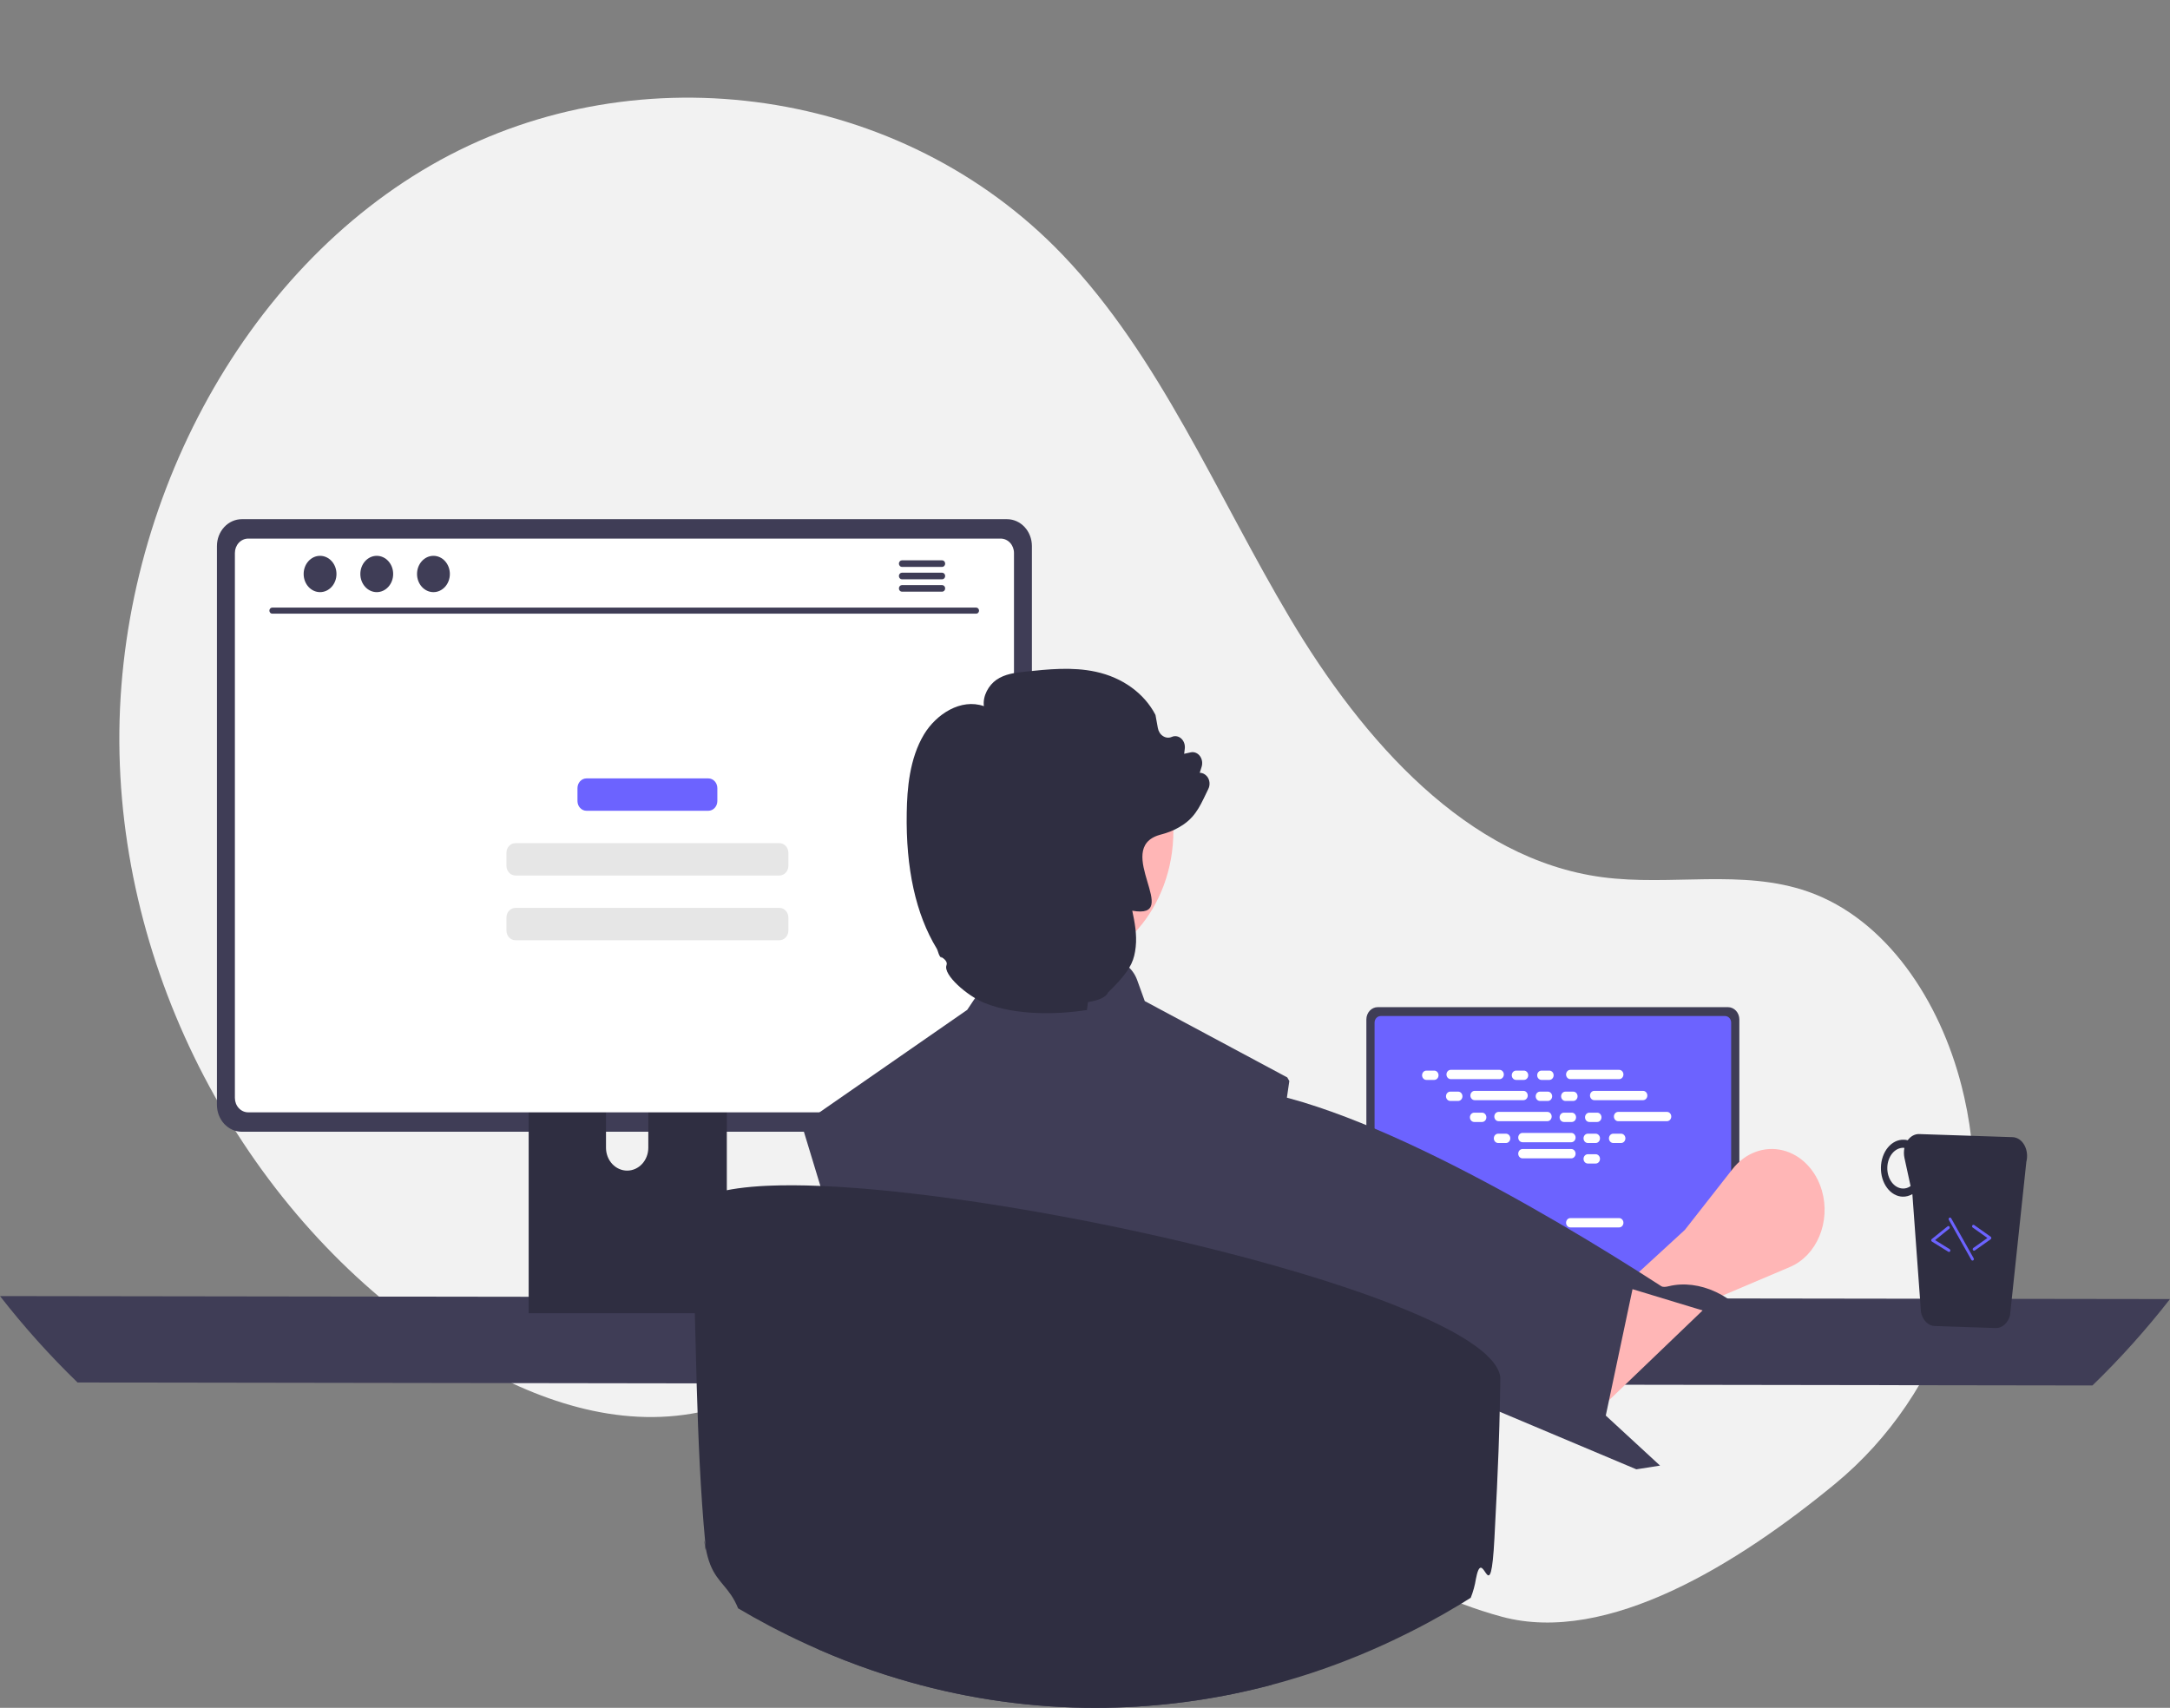 <svg  viewBox="0 0 559 440" fill="none" xmlns="http://www.w3.org/2000/svg">
<rect x="0" y="0" width="559" height="440" fill="#808080" stroke="none"/>
<g id="deskGuyLaptop" clip-path="url(#clip0_2_2)">
<path id="backcloud" d="M472.77 382.252C500.967 359.01 514.434 319.953 506.003 282.695C505.793 281.77 505.572 280.846 505.339 279.924C499.75 257.809 485.922 236.79 465.767 229.723C448.844 223.79 430.373 228.352 412.718 225.993C378.061 221.361 351.192 191.013 332.287 159.239C313.381 127.464 298.851 91.897 273.73 65.647C232.321 22.378 164.773 13.062 113.432 41.227C62.091 69.392 29.388 131.879 30.783 194.154C32.177 256.43 66.338 315.97 115.948 347.56C134.173 359.165 155.252 367.386 176.229 364.509C194.431 362.013 210.97 351.428 229.086 348.286C257.569 343.345 285.87 357.282 310.506 373.523C335.142 389.765 358.938 409.015 386.933 416.544C414.116 423.855 447.793 402.841 472.77 382.252Z" fill="#F2F2F2"/>
<path id="table" d="M-2.28882e-05 333.919C6.172 341.834 12.848 349.272 19.978 356.179L539.022 356.947C546.152 350.041 552.828 342.603 559 334.688L-2.28882e-05 333.919Z" fill="#3F3D56"/>
<g id="laptop">
<path id="laptop_2" d="M351.981 262.644V328.541C351.981 329.38 352.29 330.186 352.838 330.779C353.387 331.373 354.131 331.707 354.907 331.708H445.138C445.914 331.707 446.658 331.373 447.207 330.779C447.755 330.186 448.064 329.38 448.064 328.541V262.644C448.062 261.805 447.753 261.001 447.205 260.408C446.656 259.815 445.913 259.482 445.138 259.481H354.907C354.132 259.482 353.388 259.815 352.84 260.408C352.291 261.001 351.982 261.805 351.981 262.644V262.644Z" fill="#3F3D56"/>
<path id="laptopbg" d="M354.097 263.464V327.728C354.098 328.176 354.263 328.607 354.556 328.924C354.849 329.241 355.247 329.42 355.661 329.42H444.387C444.801 329.42 445.199 329.241 445.492 328.924C445.785 328.607 445.95 328.176 445.951 327.728V263.464C445.951 263.015 445.786 262.584 445.493 262.266C445.2 261.948 444.802 261.769 444.387 261.768H355.661C355.246 261.769 354.848 261.948 354.555 262.266C354.262 262.584 354.097 263.015 354.097 263.464V263.464Z" fill="#6C63FF"/>
<g id="laptopscreen">
<path id="laptopWordOne" d="M369.462 275.827H367.442C366.829 275.827 366.333 276.365 366.333 277.028C366.333 277.69 366.829 278.228 367.442 278.228H369.462C370.074 278.228 370.571 277.69 370.571 277.028C370.571 276.365 370.074 275.827 369.462 275.827Z" fill="white"/>
<path id="laptopWordTwo" d="M386.283 275.627H373.727C373.114 275.627 372.617 276.165 372.617 276.827C372.617 277.49 373.114 278.028 373.727 278.028H386.283C386.896 278.028 387.392 277.49 387.392 276.827C387.392 276.165 386.896 275.627 386.283 275.627Z" fill="white"/>
<path id="laptopWordThree" d="M392.568 275.827H390.548C389.935 275.827 389.439 276.365 389.439 277.028C389.439 277.69 389.935 278.228 390.548 278.228H392.568C393.181 278.228 393.677 277.69 393.677 277.028C393.677 276.365 393.181 275.827 392.568 275.827Z" fill="white"/>
<path id="laptopWordFour" d="M399.115 275.827H397.095C396.482 275.827 395.985 276.365 395.985 277.028C395.985 277.69 396.482 278.228 397.095 278.228H399.115C399.727 278.228 400.224 277.69 400.224 277.028C400.224 276.365 399.727 275.827 399.115 275.827Z" fill="white"/>
<path id="laptopWordFive" d="M417.091 275.627H404.535C403.922 275.627 403.426 276.165 403.426 276.827C403.426 277.49 403.922 278.028 404.535 278.028H417.091C417.704 278.028 418.2 277.49 418.2 276.827C418.2 276.165 417.704 275.627 417.091 275.627Z" fill="white"/>
<path id="laptopWordSix" d="M375.624 281.245H373.603C372.991 281.245 372.494 281.783 372.494 282.446C372.494 283.109 372.991 283.646 373.603 283.646H375.624C376.236 283.646 376.733 283.109 376.733 282.446C376.733 281.783 376.236 281.245 375.624 281.245Z" fill="white"/>
<path id="laptopWordSeven" d="M392.445 281.045H379.888C379.276 281.045 378.779 281.583 378.779 282.246C378.779 282.908 379.276 283.446 379.888 283.446H392.445C393.057 283.446 393.554 282.908 393.554 282.246C393.554 281.583 393.057 281.045 392.445 281.045Z" fill="white"/>
<path id="laptopWordEight" d="M398.73 281.245H396.709C396.097 281.245 395.6 281.783 395.6 282.446C395.6 283.109 396.097 283.646 396.709 283.646H398.73C399.342 283.646 399.839 283.109 399.839 282.446C399.839 281.783 399.342 281.245 398.73 281.245Z" fill="white"/>
<path id="laptopWordNine" d="M405.276 281.245H403.256C402.644 281.245 402.147 281.783 402.147 282.446C402.147 283.109 402.644 283.646 403.256 283.646H405.276C405.889 283.646 406.385 283.109 406.385 282.446C406.385 281.783 405.889 281.245 405.276 281.245Z" fill="white"/>
<path id="laptopWordTen" d="M423.253 281.045H410.696C410.084 281.045 409.587 281.583 409.587 282.246C409.587 282.908 410.084 283.446 410.696 283.446H423.253C423.865 283.446 424.362 282.908 424.362 282.246C424.362 281.583 423.865 281.045 423.253 281.045Z" fill="white"/>
<path id="laptopWordEle" d="M381.785 286.663H379.765C379.152 286.663 378.656 287.201 378.656 287.864C378.656 288.527 379.152 289.064 379.765 289.064H381.785C382.398 289.064 382.894 288.527 382.894 287.864C382.894 287.201 382.398 286.663 381.785 286.663Z" fill="white"/>
<path id="laptopWordTwelfe" d="M398.606 286.463H386.05C385.437 286.463 384.941 287.001 384.941 287.664C384.941 288.326 385.437 288.864 386.05 288.864H398.606C399.219 288.864 399.715 288.326 399.715 287.664C399.715 287.001 399.219 286.463 398.606 286.463Z" fill="white"/>
<path id="laptopWordThirteen" d="M404.891 286.663H402.871C402.258 286.663 401.762 287.201 401.762 287.864C401.762 288.527 402.258 289.064 402.871 289.064H404.891C405.504 289.064 406 288.527 406 287.864C406 287.201 405.504 286.663 404.891 286.663Z" fill="white"/>
<path id="laptopWordFourteen" d="M411.438 286.663H409.418C408.805 286.663 408.309 287.201 408.309 287.864C408.309 288.527 408.805 289.064 409.418 289.064H411.438C412.051 289.064 412.547 288.527 412.547 287.864C412.547 287.201 412.051 286.663 411.438 286.663Z" fill="white"/>
<path id="laptopWordFift" d="M429.415 286.463H416.858C416.245 286.463 415.749 287.001 415.749 287.664C415.749 288.326 416.245 288.864 416.858 288.864H429.415C430.027 288.864 430.524 288.326 430.524 287.664C430.524 287.001 430.027 286.463 429.415 286.463Z" fill="white"/>
<path id="laptopWordsixte" d="M404.768 296.034H392.211C391.599 296.034 391.102 296.572 391.102 297.234C391.102 297.897 391.599 298.435 392.211 298.435H404.768C405.381 298.435 405.877 297.897 405.877 297.234C405.877 296.572 405.381 296.034 404.768 296.034Z" fill="white"/>
<path id="laptopWordSeventy" d="M417.6 292.081H415.579C414.967 292.081 414.47 292.619 414.47 293.282C414.47 293.945 414.967 294.482 415.579 294.482H417.6C418.212 294.482 418.709 293.945 418.709 293.282C418.709 292.619 418.212 292.081 417.6 292.081Z" fill="white"/>
<path id="laptopWordEightte" d="M411.053 292.081H409.033C408.42 292.081 407.924 292.619 407.924 293.282C407.924 293.945 408.42 294.482 409.033 294.482H411.053C411.666 294.482 412.162 293.945 412.162 293.282C412.162 292.619 411.666 292.081 411.053 292.081Z" fill="white"/>
<path id="laptopWordNineteen" d="M404.768 291.881H392.211C391.599 291.881 391.102 292.419 391.102 293.082C391.102 293.745 391.599 294.282 392.211 294.282H404.768C405.381 294.282 405.877 293.745 405.877 293.082C405.877 292.419 405.381 291.881 404.768 291.881Z" fill="white"/>
<path id="laptopWordTwenty" d="M387.947 292.081H385.927C385.314 292.081 384.817 292.619 384.817 293.282C384.817 293.945 385.314 294.482 385.927 294.482H387.947C388.559 294.482 389.056 293.945 389.056 293.282C389.056 292.619 388.559 292.081 387.947 292.081Z" fill="white"/>
<path id="lastLaptopWord" d="M417.091 313.826H404.535C403.922 313.826 403.426 314.364 403.426 315.026C403.426 315.689 403.922 316.227 404.535 316.227H417.091C417.704 316.227 418.2 315.689 418.2 315.026C418.2 314.364 417.704 313.826 417.091 313.826Z" fill="white"/>
<path id="Vector" d="M411.053 297.372H409.033C408.42 297.372 407.924 297.909 407.924 298.572C407.924 299.235 408.42 299.772 409.033 299.772H411.053C411.666 299.772 412.162 299.235 412.162 298.572C412.162 297.909 411.666 297.372 411.053 297.372Z" fill="white"/>
</g>
</g>
<g id="desktop">
<g id="desktopScreen">
<path id="monitorDesk" d="M55.884 140.676V284.657C55.886 286.492 56.56 288.251 57.759 289.548C58.958 290.846 60.583 291.575 62.278 291.577H259.43C261.125 291.575 262.751 290.846 263.95 289.548C265.148 288.251 265.822 286.492 265.824 284.657V140.676C265.82 138.843 265.145 137.086 263.946 135.79C262.748 134.495 261.124 133.766 259.43 133.763H62.278C60.584 133.766 58.961 134.495 57.762 135.79C56.564 137.086 55.888 138.843 55.884 140.676Z" fill="#3F3D56"/>
<path id="Vector_2" d="M136.187 259.484V338.34H187.233V259.484C187.234 258.917 187.067 258.364 186.756 257.907C186.445 257.451 186.008 257.114 185.507 256.946C185.271 256.862 185.024 256.82 184.775 256.823H138.652C138.329 256.823 138.009 256.891 137.71 257.024C137.411 257.158 137.139 257.354 136.91 257.601C136.681 257.848 136.5 258.141 136.375 258.464C136.251 258.787 136.187 259.134 136.187 259.484V259.484ZM156.108 286.579C156.122 285.025 156.702 283.539 157.722 282.444C158.742 281.35 160.121 280.736 161.557 280.736C162.994 280.736 164.372 281.35 165.393 282.444C166.413 283.539 166.993 285.025 167.007 286.579V295.729C166.999 297.288 166.422 298.78 165.401 299.88C164.38 300.979 162.998 301.596 161.557 301.596C160.117 301.596 158.735 300.979 157.714 299.88C156.693 298.78 156.116 297.288 156.108 295.729V286.579Z" fill="#2F2E41"/>
<path id="Vector_3" d="M60.509 142.467V282.881C60.511 283.861 60.871 284.801 61.512 285.494C62.153 286.187 63.021 286.577 63.927 286.579H257.789C258.694 286.577 259.563 286.187 260.203 285.494C260.844 284.801 261.204 283.861 261.206 282.881V142.467C261.206 141.486 260.846 140.544 260.205 139.849C259.565 139.155 258.695 138.763 257.789 138.761H63.927C63.02 138.763 62.151 139.155 61.51 139.849C60.869 140.544 60.51 141.486 60.509 142.467Z" fill="white"/>
<path id="desktopSentenceLast" d="M200.773 233.902H132.777C131.496 233.902 130.458 235.026 130.458 236.412V239.732C130.458 241.118 131.496 242.241 132.777 242.241H200.773C202.054 242.241 203.092 241.118 203.092 239.732V236.412C203.092 235.026 202.054 233.902 200.773 233.902Z" fill="#E6E6E6"/>
<path id="desktopSentenceMid" d="M200.773 217.224H132.777C131.496 217.224 130.458 218.348 130.458 219.734V223.053C130.458 224.439 131.496 225.563 132.777 225.563H200.773C202.054 225.563 203.092 224.439 203.092 223.053V219.734C203.092 218.348 202.054 217.224 200.773 217.224Z" fill="#E6E6E6"/>
<path id="desktopSentenceTop" d="M182.473 200.546H151.077C149.797 200.546 148.758 201.67 148.758 203.056V206.375C148.758 207.761 149.797 208.885 151.077 208.885H182.473C183.754 208.885 184.792 207.761 184.792 206.375V203.056C184.792 201.67 183.754 200.546 182.473 200.546Z" fill="#6C63FF"/>
<path id="Vector_4" d="M242.703 144.359H232.33C232.125 144.364 231.93 144.456 231.787 144.614C231.644 144.773 231.563 144.986 231.563 145.208C231.563 145.43 231.644 145.643 231.787 145.802C231.93 145.961 232.125 146.053 232.33 146.058H242.703C242.909 146.055 243.106 145.964 243.251 145.805C243.396 145.646 243.477 145.432 243.477 145.208C243.477 144.985 243.396 144.771 243.251 144.612C243.106 144.453 242.909 144.362 242.703 144.359Z" fill="#3F3D56"/>
<path id="Vector_5" d="M242.703 150.74H232.33C232.125 150.746 231.93 150.837 231.787 150.996C231.644 151.155 231.563 151.368 231.563 151.59C231.563 151.812 231.644 152.025 231.787 152.184C231.93 152.343 232.125 152.434 232.33 152.44H242.703C242.909 152.436 243.106 152.346 243.251 152.187C243.396 152.028 243.477 151.813 243.477 151.59C243.477 151.367 243.396 151.152 243.251 150.993C243.106 150.834 242.909 150.744 242.703 150.74V150.74Z" fill="#3F3D56"/>
<path id="CloseButtonSvg" d="M82.449 152.556C84.784 152.556 86.677 150.462 86.677 147.879C86.677 145.296 84.784 143.202 82.449 143.202C80.114 143.202 78.222 145.296 78.222 147.879C78.222 150.462 80.114 152.556 82.449 152.556Z" fill="#3F3D56"/>
<path id="expandButtonSvg" d="M111.657 152.556C113.992 152.556 115.885 150.462 115.885 147.879C115.885 145.296 113.992 143.202 111.657 143.202C109.323 143.202 107.43 145.296 107.43 147.879C107.43 150.462 109.323 152.556 111.657 152.556Z" fill="#3F3D56"/>
<path id="closebuttonsvg" d="M97.053 152.556C99.388 152.556 101.281 150.462 101.281 147.879C101.281 145.296 99.388 143.202 97.053 143.202C94.719 143.202 92.826 145.296 92.826 147.879C92.826 150.462 94.719 152.556 97.053 152.556Z" fill="#3F3D56"/>
<path id="Vector_6" d="M242.703 147.55H232.33C232.125 147.554 231.93 147.646 231.786 147.805C231.643 147.964 231.562 148.177 231.562 148.399C231.562 148.621 231.643 148.835 231.786 148.993C231.93 149.152 232.125 149.244 232.33 149.249H242.703C242.91 149.246 243.107 149.155 243.252 148.996C243.397 148.837 243.479 148.623 243.479 148.399C243.479 148.176 243.397 147.961 243.252 147.802C243.107 147.643 242.91 147.552 242.703 147.55V147.55Z" fill="#3F3D56"/>
<path id="Vector_7" d="M251.497 158.104H70.101C69.913 158.099 69.733 158.015 69.602 157.869C69.47 157.723 69.396 157.527 69.396 157.323C69.396 157.119 69.47 156.923 69.602 156.777C69.733 156.631 69.913 156.547 70.101 156.542H251.497C251.686 156.547 251.865 156.631 251.997 156.777C252.129 156.923 252.203 157.119 252.203 157.323C252.203 157.527 252.129 157.723 251.997 157.869C251.865 158.015 251.686 158.099 251.497 158.104V158.104Z" fill="#3F3D56"/>
</g>
</g>
<g id="cofeeCup">
<path id="cup" d="M517.79 338.863C517.529 339.837 517.033 340.681 516.374 341.272C515.715 341.863 514.926 342.171 514.122 342.153L498.405 341.635C497.595 341.615 496.811 341.259 496.171 340.622C495.532 339.984 495.071 339.098 494.857 338.097L492.633 307.648C491.843 308.105 490.984 308.331 490.118 308.309C489.366 308.285 488.624 308.071 487.936 307.68C487.248 307.289 486.627 306.729 486.109 306.03C485.59 305.332 485.184 304.51 484.913 303.61C484.643 302.711 484.513 301.752 484.532 300.789C484.551 299.825 484.718 298.876 485.023 297.995C485.329 297.114 485.767 296.319 486.312 295.655C486.857 294.991 487.5 294.471 488.202 294.125C488.905 293.778 489.653 293.612 490.406 293.637C490.752 293.635 491.097 293.681 491.436 293.774C491.804 293.264 492.252 292.858 492.75 292.583C493.248 292.308 493.785 292.169 494.328 292.176L518.504 292.976C518.705 292.985 518.904 293.017 519.1 293.07C519.631 293.197 520.133 293.467 520.575 293.864C521.017 294.26 521.387 294.773 521.661 295.367C521.935 295.962 522.106 296.625 522.163 297.312C522.22 297.999 522.162 298.693 521.991 299.348L517.79 338.863ZM492.176 305.58L490.594 298.324C490.414 297.486 490.41 296.602 490.582 295.761C490.505 295.761 490.437 295.714 490.36 295.714C489.275 295.685 488.225 296.208 487.441 297.169C486.657 298.13 486.202 299.45 486.177 300.839C486.151 302.228 486.557 303.574 487.306 304.58C488.054 305.587 489.083 306.173 490.168 306.209C490.87 306.237 491.564 306.02 492.176 305.58Z" fill="#2F2E41"/>
<path id="symbolLeft" d="M508.618 322.219C508.656 322.208 508.692 322.191 508.725 322.168L512.812 319.272C512.862 319.237 512.902 319.19 512.93 319.134C512.958 319.077 512.973 319.015 512.973 318.951C512.973 318.887 512.959 318.824 512.931 318.768C512.902 318.712 512.862 318.664 512.812 318.629L508.564 315.618C508.525 315.59 508.481 315.571 508.436 315.561C508.39 315.551 508.342 315.552 508.297 315.562C508.251 315.572 508.207 315.592 508.169 315.62C508.13 315.649 508.097 315.685 508.071 315.728C508.046 315.77 508.028 315.817 508.019 315.867C508.011 315.917 508.011 315.968 508.021 316.017C508.03 316.067 508.049 316.114 508.075 316.156C508.102 316.197 508.136 316.233 508.175 316.261L511.969 318.95L508.336 321.524C508.266 321.574 508.214 321.649 508.19 321.737C508.166 321.824 508.171 321.917 508.205 322.001C508.239 322.084 508.299 322.151 508.375 322.191C508.45 322.231 508.536 322.241 508.618 322.219H508.618Z" fill="#6C63FF"/>
<path id="symbolRight" d="M502.162 322.541C502.231 322.522 502.292 322.482 502.34 322.424C502.387 322.367 502.417 322.296 502.427 322.22C502.436 322.145 502.425 322.067 502.394 321.999C502.362 321.93 502.313 321.873 502.252 321.835L498.484 319.497L502.126 316.57C502.163 316.54 502.194 316.502 502.218 316.459C502.242 316.415 502.258 316.367 502.265 316.317C502.272 316.268 502.269 316.217 502.258 316.168C502.247 316.119 502.227 316.073 502.199 316.032C502.171 315.992 502.136 315.958 502.096 315.932C502.056 315.906 502.012 315.889 501.966 315.881C501.919 315.874 501.872 315.877 501.827 315.889C501.782 315.901 501.739 315.923 501.702 315.953L497.625 319.231C497.578 319.269 497.54 319.319 497.515 319.376C497.49 319.434 497.479 319.498 497.482 319.562C497.485 319.625 497.504 319.687 497.535 319.741C497.566 319.796 497.609 319.841 497.66 319.872L501.898 322.502C501.978 322.551 502.073 322.565 502.162 322.541V322.541Z" fill="#6C63FF"/>
<path id="symboMiddle" d="M508.211 324.756C508.246 324.747 508.278 324.732 508.308 324.712C508.348 324.685 508.383 324.651 508.411 324.61C508.438 324.569 508.458 324.523 508.469 324.474C508.48 324.425 508.482 324.374 508.475 324.324C508.468 324.274 508.452 324.226 508.427 324.183L502.633 313.874C502.584 313.787 502.505 313.724 502.414 313.701C502.322 313.677 502.226 313.693 502.145 313.746C502.065 313.799 502.007 313.884 501.985 313.983C501.963 314.082 501.978 314.187 502.026 314.274L507.82 324.583C507.86 324.654 507.919 324.708 507.99 324.739C508.06 324.77 508.138 324.776 508.211 324.756Z" fill="#6C63FF"/>
</g>
<path id="body" d="M206.537 289.751L206.691 290.277L206.699 290.295L211.335 305.548L216.668 323.125L226.702 356.157L226.799 361.289V361.306L227.544 402.583L225.478 408.179L227.804 417.354C227.804 417.354 226.734 403.486 220.996 411.45C217.746 415.976 213.945 420.607 210.825 424.949C215.371 426.94 219.991 428.741 224.683 430.352C225.697 430.703 226.718 431.036 227.739 431.369C227.958 431.439 228.177 431.51 228.395 431.58C243.951 436.558 260.032 439.356 276.245 439.904C277.088 439.93 277.915 439.947 278.717 439.965C279.001 439.974 279.276 439.982 279.552 439.982C280.46 439.991 281.359 440 282.267 440C284.099 440 285.922 439.971 287.737 439.912C301.174 439.502 314.533 437.547 327.588 434.079C327.499 428.247 327.256 421.431 326.907 414.151C326.745 410.582 323.106 406.713 322.887 402.977C322.733 400.17 325.999 397.53 325.829 394.679C324.727 377.128 323.349 383.866 322.328 371.437C322.223 370.218 322.125 369.051 322.036 367.937C321.38 359.955 320.926 354.965 320.926 354.965L325.286 325.222L332.135 278.524L331.608 277.585L331.016 277.27L294.894 257.92L292.933 252.482C292.361 250.915 291.37 249.57 290.086 248.618C288.802 247.666 287.284 247.151 285.728 247.14L261.932 247.035C260.697 247.029 259.479 247.342 258.378 247.948C257.277 248.553 256.326 249.434 255.603 250.517L249.159 260.174L206.537 289.751Z" fill="#3F3D56"/>
<g id="rightArm">
<path id="forArm" d="M413.733 361.476L404.249 344.208L434.018 316.874L446.306 301.194C447.902 299.157 449.935 297.638 452.201 296.789C454.466 295.94 456.886 295.791 459.217 296.357C461.548 296.922 463.71 298.183 465.486 300.012C467.262 301.841 468.59 304.175 469.337 306.781C470.445 310.642 470.207 314.848 468.673 318.511C467.139 322.174 464.43 325.008 461.117 326.413L441.687 334.658L413.733 361.476Z" fill="#FFB6B6"/>
<path id="arm" d="M344.622 353.677L367.085 357.561L374.911 358.908L421.528 378.55L427.639 377.596L413.652 364.701L414.017 362.992L420.544 332.139L452.035 341.7C449.588 337.87 446.053 334.749 442.028 332.865C438.004 330.981 433.737 330.45 429.949 331.362C429.155 331.559 428.417 331.676 427.925 331.352C398.143 312.096 342.597 279.401 313.021 280.15C303.633 280.391 295.168 278.759 288.239 279.764C288.219 279.768 288.205 279.759 288.199 279.772L265.15 278.336L263.736 278.245L263.026 278.694L344.622 353.677Z" fill="#3F3D56"/>
</g>
<g id="head">
<path id="face" d="M271.011 249.861C288.271 249.861 302.263 233.873 302.263 214.15C302.263 194.427 288.271 178.438 271.011 178.438C253.751 178.438 239.759 194.427 239.759 214.15C239.759 233.873 253.751 249.861 271.011 249.861Z" fill="#FFB6B6"/>
<path id="hair" d="M310.947 200.043C310.705 199.748 310.413 199.511 310.089 199.347C309.765 199.183 309.415 199.096 309.061 199.09L309.531 197.599C309.684 197.129 309.725 196.622 309.651 196.128C309.576 195.634 309.387 195.172 309.105 194.788C308.822 194.405 308.455 194.115 308.042 193.947C307.629 193.779 307.184 193.739 306.753 193.832L305.042 194.209L305.203 192.902C305.265 192.416 305.215 191.919 305.058 191.462C304.901 191.004 304.642 190.601 304.308 190.292C303.973 189.983 303.574 189.779 303.149 189.7C302.724 189.621 302.289 189.669 301.886 189.841C301.519 190.006 301.124 190.075 300.731 190.043C300.338 190.011 299.956 189.879 299.613 189.656C299.269 189.441 298.97 189.142 298.738 188.781C298.505 188.419 298.344 188.004 298.266 187.565L297.67 184.279L297.607 184.102C294.703 178.572 289.12 174.549 282.289 173.074C276.208 171.752 269.973 172.425 263.962 173.058C261.577 173.315 258.884 173.603 256.64 175.174C254.732 176.521 253.119 179.213 253.448 181.93C247.522 179.855 241.167 183.998 238.018 189.224C234.287 195.443 233.676 203.233 233.578 209.324C233.312 223.734 235.914 235.524 241.293 244.372C241.686 245.013 241.784 246.352 242.563 246.8L242.402 246.504C243.271 247.001 244.155 247.802 243.825 248.66C242.878 251.128 249.17 256.586 253.603 258.389C261.689 261.683 272.442 261.403 280.003 260.217L280.269 258.173C282.997 257.748 284.919 256.939 285.459 255.672C286.413 254.743 287.227 253.909 287.935 253.14L287.942 253.132C287.956 253.116 287.984 253.092 287.998 253.076C291.414 249.333 292.207 247.201 292.564 243.955C292.908 240.773 292.298 237.544 291.674 234.634C304.817 236.958 286.497 218.637 298.743 215.095C298.884 215.045 299.027 215.005 299.171 214.975C299.529 214.878 299.887 214.782 300.23 214.67C301.887 214.156 303.473 213.382 304.944 212.37C308.366 209.989 309.496 206.832 311.263 203.273C311.518 202.767 311.625 202.18 311.568 201.599C311.511 201.018 311.294 200.473 310.947 200.043V200.043Z" fill="#2F2E41"/>
</g>
<path id="chair" d="M386.482 354.792C386.475 356.137 386.461 358.021 386.404 360.351C386.397 360.673 386.39 361.004 386.382 361.342C386.29 365.625 386.198 369.216 386.049 373.206C386.041 373.483 386.034 373.752 386.02 374.029C385.821 379.596 385.509 386.077 384.969 396.342C383.967 415.303 382.219 398.949 380.464 405.599C380.379 405.93 380.287 406.322 380.201 406.784C379.936 408.457 379.487 410.091 378.866 411.651C377.935 412.25 376.976 412.827 376.031 413.404C373.339 415.026 370.603 416.587 367.847 418.071C366.298 418.901 364.742 419.716 363.179 420.5C362.93 420.623 362.689 420.746 362.447 420.862C354.443 424.868 346.195 428.275 337.759 431.057C336.111 431.595 334.47 432.118 332.807 432.603C331.074 433.125 329.34 433.618 327.585 434.079C314.531 437.547 301.173 439.504 287.736 439.915C285.924 439.976 284.098 439.999 282.265 439.999C281.356 439.999 280.461 439.992 279.551 439.984C279.274 439.984 278.997 439.976 278.72 439.969C277.917 439.945 277.086 439.93 276.248 439.907C260.034 439.36 243.953 436.561 228.399 431.58L227.738 431.372C226.715 431.034 225.699 430.703 224.683 430.35C219.994 428.743 215.374 426.944 210.822 424.952C207.348 423.438 203.914 421.813 200.52 420.078C200.489 420.068 200.46 420.053 200.435 420.031C199.725 419.678 199.007 419.309 198.297 418.932C198.204 418.878 198.105 418.824 198.005 418.77C195.355 417.371 192.734 415.905 190.141 414.372C187.96 408.952 184.89 407.914 182.986 403.147C182.432 401.73 182.032 400.249 181.793 398.733C181.793 398.718 181.786 398.702 181.786 398.679C181.985 401.54 180.94 393.605 181.779 398.649C181.771 398.556 181.764 398.456 181.757 398.341C181.736 398.064 181.708 397.726 181.665 397.303C179.228 371.553 179.384 342.105 178.326 317.839C178.255 316.27 178.181 314.768 178.106 313.333C178.084 312.857 178.056 312.388 178.027 311.926C178.077 311.788 178.134 311.642 178.198 311.503C178.212 311.463 178.228 311.425 178.248 311.388C178.269 311.34 178.292 311.294 178.319 311.25C178.333 311.227 178.354 311.196 178.368 311.173C178.379 311.146 178.391 311.121 178.404 311.096C178.468 310.988 178.539 310.873 178.617 310.765C178.653 310.719 178.681 310.681 178.717 310.642C178.741 310.603 178.77 310.567 178.802 310.535C178.824 310.498 178.85 310.464 178.88 310.435C178.908 310.404 178.937 310.365 178.972 310.327C178.987 310.303 179.007 310.282 179.029 310.265C179.085 310.196 179.147 310.131 179.214 310.073C179.467 309.821 179.738 309.589 180.024 309.381C180.123 309.312 180.23 309.243 180.329 309.166C181.045 308.702 181.799 308.311 182.581 307.997C182.851 307.89 183.121 307.79 183.413 307.682C183.519 307.651 183.619 307.613 183.725 307.574C183.882 307.521 184.038 307.467 184.201 307.428C185.011 307.167 185.885 306.944 186.83 306.736C186.944 306.713 187.064 306.69 187.185 306.659C187.356 306.621 187.533 306.59 187.711 306.559C187.952 306.513 188.201 306.467 188.45 306.421C190.56 306.06 192.954 305.791 195.597 305.614C195.846 305.598 196.094 305.583 196.343 305.568C196.634 305.552 196.925 305.537 197.224 305.521C197.473 305.506 197.728 305.498 197.984 305.491C198.233 305.475 198.488 305.468 198.751 305.46C199.469 305.437 200.208 305.414 200.961 305.398C203.106 305.352 205.366 305.368 207.739 305.421C208.84 305.452 209.962 305.483 211.113 305.537C211.191 305.537 211.262 305.544 211.334 305.544C212.335 305.583 213.344 305.629 214.381 305.691C215.106 305.729 215.838 305.767 216.57 305.814C217.259 305.86 217.955 305.906 218.658 305.96C219.205 305.99 219.752 306.037 220.307 306.075C220.775 306.113 221.244 306.152 221.713 306.183L222.353 306.229C222.701 306.26 223.049 306.283 223.404 306.321C224.186 306.39 224.967 306.459 225.763 306.529C226.551 306.606 227.354 306.682 228.157 306.759C228.96 306.836 229.77 306.921 230.58 307.005C230.665 307.013 230.743 307.021 230.821 307.028C231.56 307.113 232.299 307.19 233.045 307.274C233.216 307.29 233.393 307.305 233.564 307.328C234.275 307.406 235 307.496 235.718 307.579C235.938 307.604 236.157 307.629 236.378 307.655C236.94 307.722 237.495 307.779 238.061 307.851C238.807 307.943 239.567 308.028 240.306 308.136C240.881 308.205 241.457 308.274 242.032 308.351C242.934 308.466 243.851 308.589 244.767 308.72C245.116 308.766 245.464 308.812 245.812 308.866C248.426 309.22 251.069 309.612 253.755 310.019C257.826 310.642 261.96 311.319 266.124 312.049C270.294 312.78 274.488 313.551 278.706 314.364C279.772 314.571 280.837 314.779 281.91 314.994C282.393 315.094 282.876 315.194 283.359 315.294C284.183 315.455 285.008 315.625 285.832 315.794C286.656 315.963 287.48 316.132 288.304 316.309C289.285 316.516 290.272 316.724 291.252 316.932C297.711 318.316 304.133 319.792 310.399 321.337C311.429 321.591 312.46 321.852 313.483 322.106C315.529 322.621 317.556 323.144 319.564 323.675C320.118 323.813 320.665 323.959 321.212 324.105C322.576 324.474 323.941 324.843 325.283 325.22L325.518 325.289C326.505 325.551 327.471 325.82 328.438 326.097C330.718 326.743 332.961 327.396 335.166 328.057C336.629 328.496 338.076 328.939 339.507 329.388C341.645 330.056 343.741 330.733 345.78 331.417C346.284 331.587 346.789 331.756 347.286 331.917C348.778 332.417 350.249 332.924 351.677 333.432C352.813 333.832 353.922 334.239 355.016 334.647C356.11 335.054 357.183 335.462 358.234 335.869C358.909 336.131 359.577 336.407 360.245 336.669C361.204 337.053 362.149 337.438 363.072 337.822C363.357 337.938 363.634 338.061 363.911 338.176C364.088 338.26 364.259 338.33 364.429 338.407C364.763 338.553 365.104 338.691 365.431 338.837C365.765 338.976 366.092 339.122 366.419 339.275C366.738 339.414 367.065 339.56 367.378 339.706C367.697 339.844 368.01 339.99 368.323 340.144C368.586 340.26 368.841 340.383 369.09 340.506C369.594 340.744 370.099 340.982 370.589 341.228C370.831 341.351 371.072 341.467 371.314 341.59L371.868 341.867C371.946 341.913 372.024 341.951 372.102 341.99C372.28 342.082 372.465 342.182 372.642 342.274C373.054 342.482 373.459 342.705 373.857 342.912C374.39 343.204 374.909 343.497 375.406 343.781C375.91 344.073 376.401 344.365 376.869 344.65C376.948 344.696 377.019 344.742 377.097 344.788C377.203 344.85 377.31 344.919 377.416 344.981C377.779 345.204 378.127 345.434 378.475 345.657C379.157 346.111 379.804 346.557 380.407 347.003C380.542 347.103 380.67 347.203 380.805 347.295C381.253 347.641 381.679 347.979 382.077 348.325C382.077 348.333 382.077 348.333 382.084 348.333C382.219 348.44 382.347 348.556 382.475 348.663C382.581 348.771 382.695 348.863 382.802 348.971C383.171 349.317 383.512 349.648 383.825 349.986C383.93 350.09 384.029 350.201 384.123 350.317C384.165 350.354 384.203 350.395 384.237 350.44C384.379 350.593 384.507 350.747 384.628 350.901C384.646 350.922 384.663 350.945 384.677 350.97C384.848 351.185 385.004 351.401 385.153 351.616C385.224 351.724 385.303 351.831 385.366 351.939C385.452 352.07 385.537 352.208 385.608 352.339C385.672 352.446 385.729 352.562 385.786 352.669C385.936 352.946 386.065 353.237 386.169 353.538C386.249 353.742 386.313 353.953 386.361 354.169C386.415 354.373 386.455 354.581 386.482 354.792V354.792Z" fill="#2F2E41"/>
</g>
<defs>
<clipPath id="clip0_2_2">
<rect width="559" height="440" fill="white"/>
</clipPath>
</defs>
</svg>
